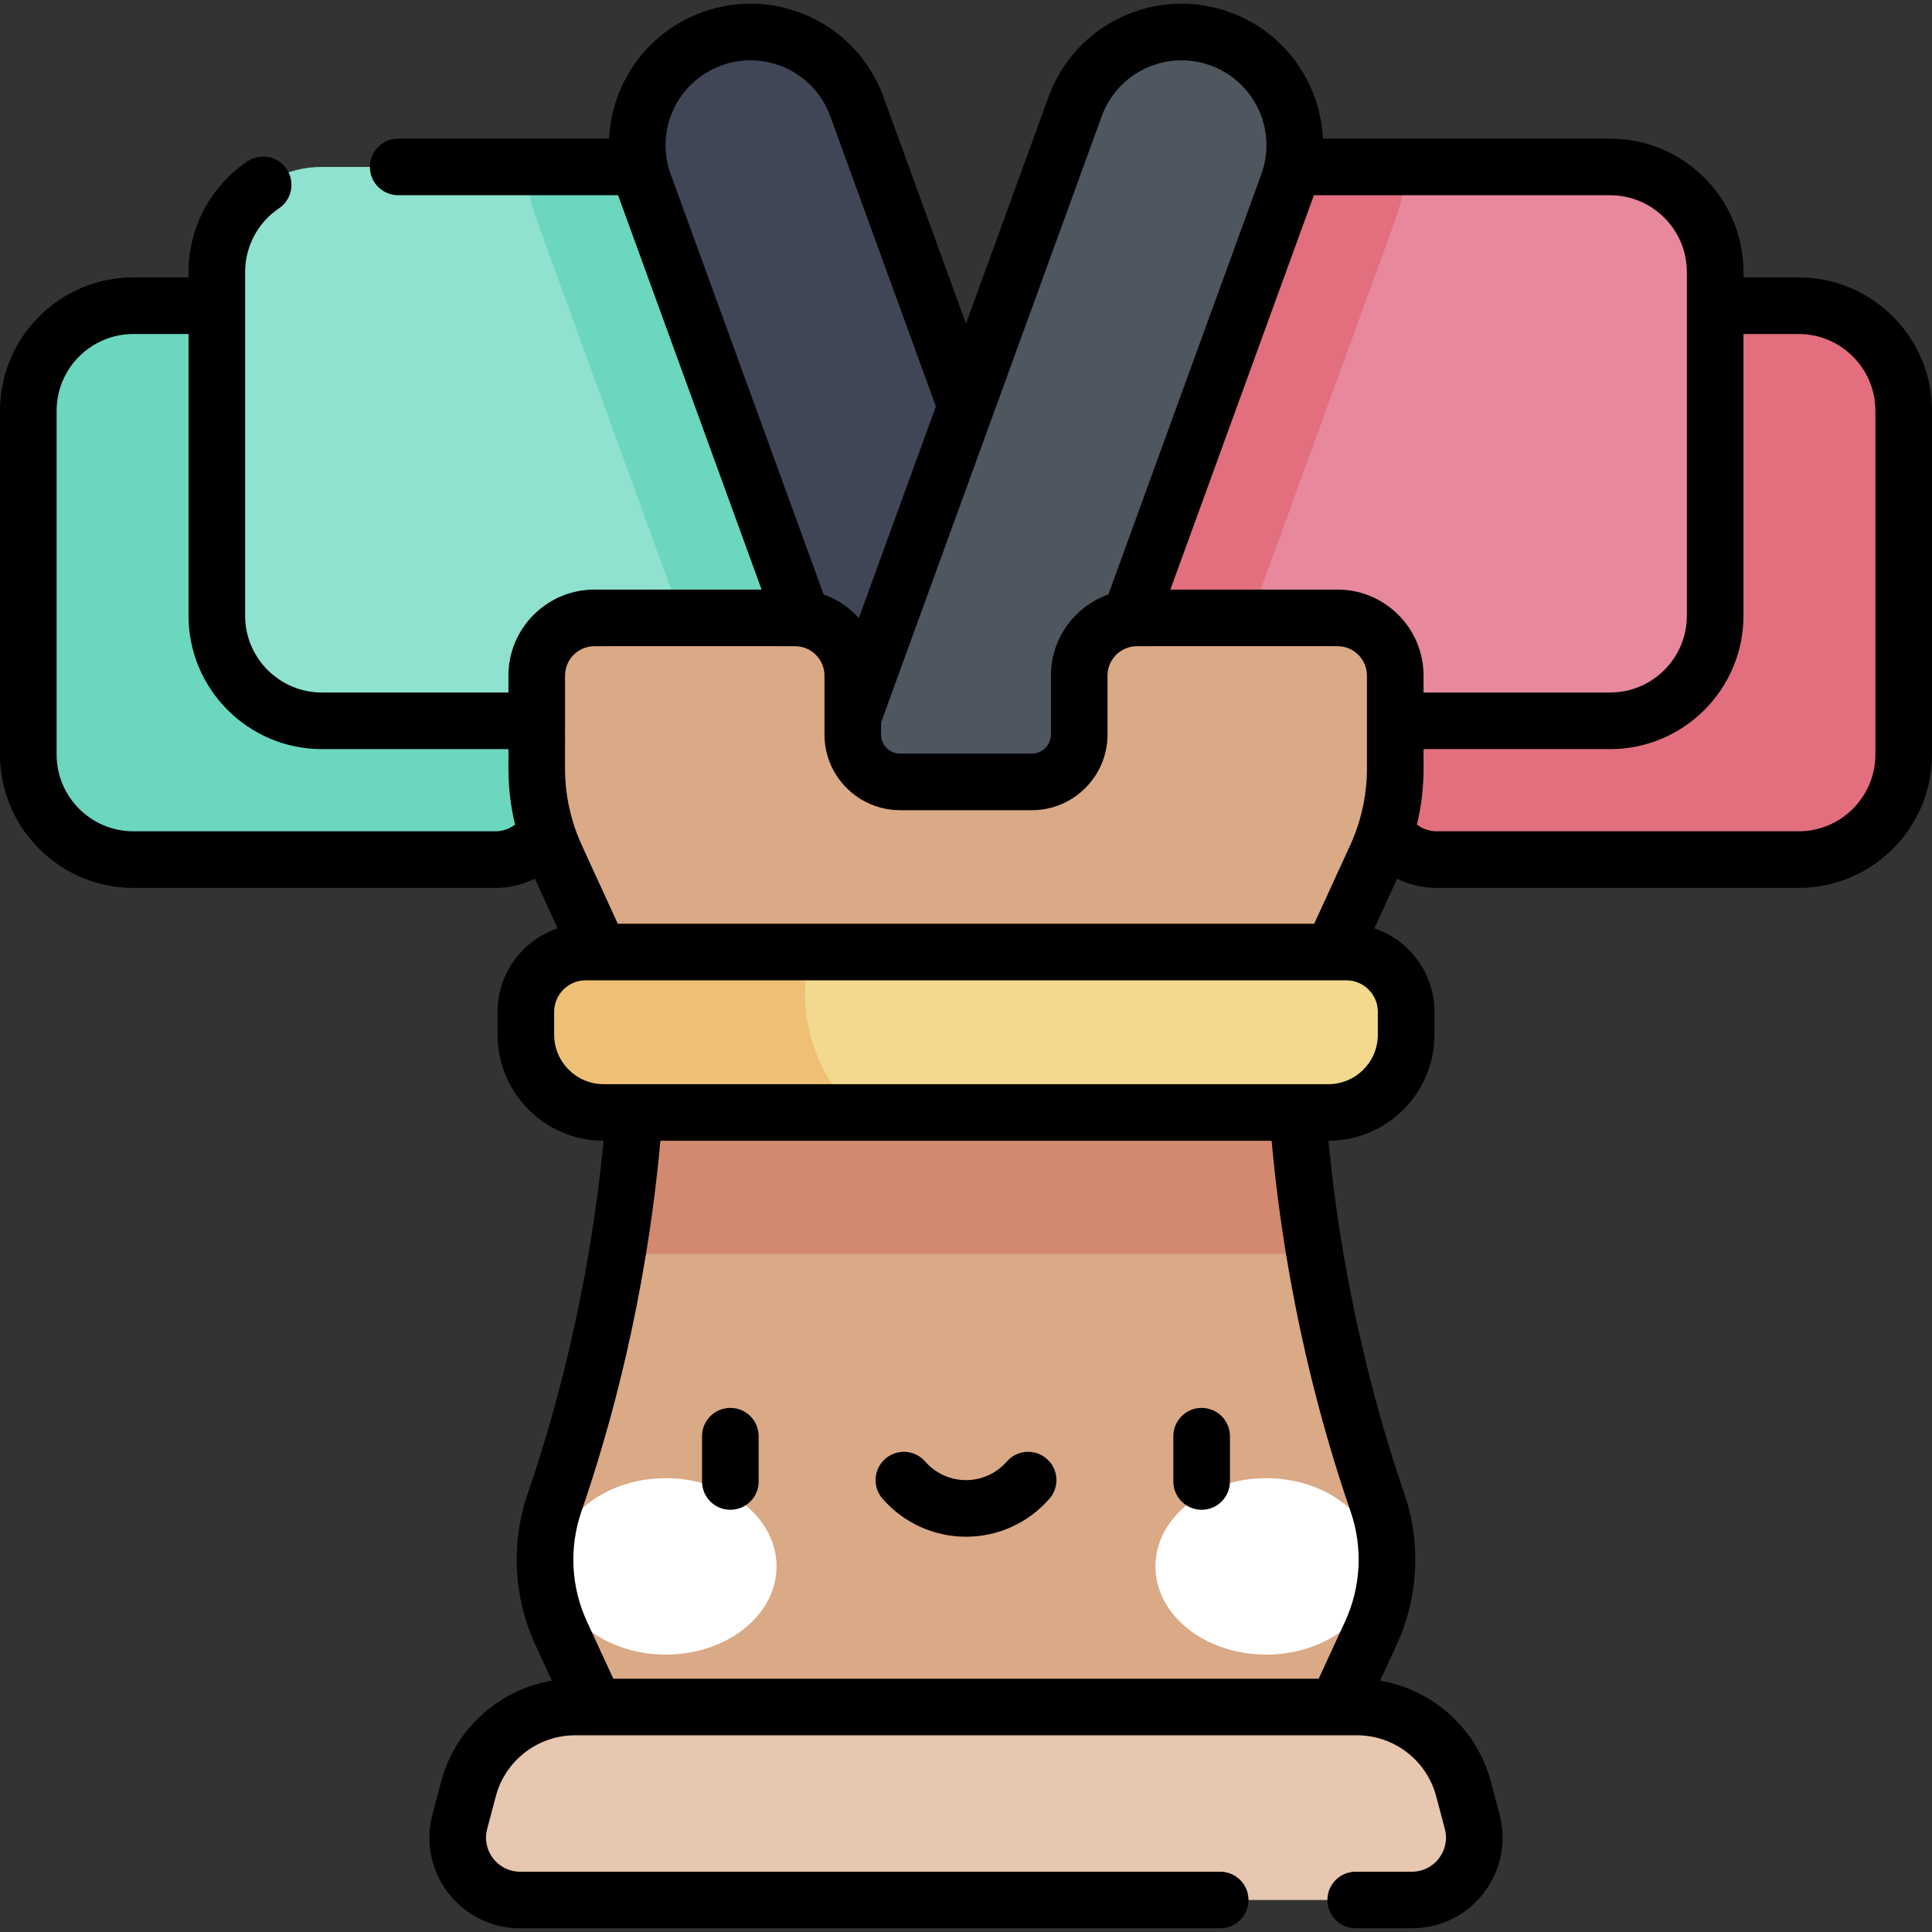 <svg id="Capa_1" enable-background="new 0 0 512 512" height="512" viewBox="0 0 512 512" width="512" xmlns="http://www.w3.org/2000/svg"><rect x="0" y="0" width="512" height="512" fill="#333333" stroke="none"/><g><path d="m131.293 227.803h-95.952c-15.376 0-27.841-12.465-27.841-27.841v-91.106c0-15.376 12.465-27.841 27.841-27.841h112.08v130.659c0 8.908-7.221 16.129-16.128 16.129z" fill="#6ad7be"/><path d="m231.257 191.022h-145.952c-15.376 0-27.841-12.465-27.841-27.841v-91.105c0-15.376 12.465-27.841 27.841-27.841h99.987z" fill="#8ee2cf"/><path d="m185.292 44.235h-46.149c.488 4.986 1.601 9.945 3.36 14.776l48.048 132.011h40.706z" fill="#6ad7be"/><path d="m237.034 231.02h63.85l-73.81-202.791c-5.667-15.57-22.884-23.598-38.451-17.93-15.569 5.666-23.597 22.882-17.93 38.451z" fill="#404656"/><path d="m380.707 227.803h95.952c15.376 0 27.841-12.465 27.841-27.841v-91.106c0-15.376-12.465-27.841-27.841-27.841h-112.08v130.659c0 8.908 7.221 16.129 16.128 16.129z" fill="#e26e7e"/><path d="m280.743 191.022h145.952c15.376 0 27.841-12.465 27.841-27.841v-91.105c0-15.376-12.465-27.841-27.841-27.841h-99.987z" fill="#e7889d"/><path d="m326.708 44.235-45.965 146.787h40.706l48.048-132.011c1.759-4.831 2.871-9.79 3.36-14.776z" fill="#e26e7e"/><path d="m274.966 231.02 66.34-182.27c5.667-15.569-2.36-32.785-17.93-38.451-15.567-5.668-32.784 2.359-38.451 17.93l-73.81 202.791z" fill="#4e5660"/><g><path d="m354.26 452.374 8.964-19.411c5.072-10.984 5.713-23.501 1.761-34.936-7.048-20.392-17.735-57.578-21.088-103.212h-175.793c-3.353 45.634-14.039 82.82-21.088 103.212-3.952 11.435-3.312 23.952 1.761 34.936l8.964 19.411z" fill="#daa985"/><path d="m353.098 252.299 11.592-25.298c3.34-7.288 5.068-15.211 5.068-23.228v-24.733c0-8.447-6.847-15.294-15.294-15.294h-53.164c-8.447 0-15.294 6.847-15.294 15.294v15.626c0 6.925-5.614 12.539-12.539 12.539h-34.933c-6.925 0-12.539-5.614-12.539-12.539v-15.626c0-8.447-6.847-15.294-15.294-15.294h-53.164c-8.447 0-15.294 6.847-15.294 15.294v24.733c0 8.017 1.729 15.94 5.068 23.228l11.592 25.298z" fill="#daa985"/><path d="m343.897 294.816h-175.793c-.976 13.285-2.576 25.847-4.525 37.494h184.842c-1.948-11.647-3.548-24.209-4.524-37.494z" fill="#d2896f"/><path d="m155.206 252.299c-8.753 0-15.849 7.096-15.849 15.849v6.062c0 11.38 9.226 20.606 20.606 20.606h192.073c11.38 0 20.606-9.226 20.606-20.606v-6.062c0-8.753-7.096-15.849-15.849-15.849z" fill="#f2d98d"/><path d="m155.206 252.299c-8.753 0-15.849 7.096-15.849 15.849v6.061c0 11.38 9.226 20.606 20.606 20.606h67.234c-11.572-9.577-17.187-29.03-11.84-42.517h-60.151z" fill="#eec076"/><path d="m374.167 503.524c10.85 0 18.757-10.275 15.978-20.763l-2.29-8.643c-3.396-12.818-14.995-21.743-28.255-21.743h-207.2c-13.26 0-24.859 8.926-28.255 21.743l-2.29 8.643c-2.779 10.488 5.129 20.763 15.978 20.763z" fill="#e7c7af"/></g><g><g fill="#fff"><ellipse cx="176.443" cy="415.11" rx="29.355" ry="23.377"/><ellipse cx="335.557" cy="415.11" rx="29.355" ry="23.377"/></g></g><path d="m476.659 73.515h-14.623v-1.439c0-19.487-15.854-35.341-35.342-35.341h-76.102c-.68-14.506-9.867-28.103-24.649-33.483-19.477-7.087-40.976 2.933-48.065 22.412l-21.878 60.109-21.878-60.109c-7.087-19.473-28.585-29.503-48.064-22.412-14.699 5.349-23.968 18.904-24.651 33.483h-55.88c-4.142 0-7.5 3.357-7.5 7.5s3.358 7.5 7.5 7.5h58.271l38.038 104.511h-44.3c-12.568 0-22.794 10.226-22.794 22.794v4.482h-49.436c-11.217 0-20.342-9.125-20.342-20.341v-91.105c0-6.769 3.354-13.075 8.974-16.871 3.433-2.318 4.335-6.98 2.017-10.413-2.319-3.433-6.98-4.335-10.413-2.017-9.754 6.589-15.577 17.542-15.577 29.301v1.439h-14.624c-19.487 0-35.341 15.854-35.341 35.341v91.106c0 19.487 15.854 35.341 35.341 35.341h95.952c3.694 0 7.253-.863 10.452-2.444l6.03 13.16c-9.241 3.112-15.917 11.853-15.917 22.129v6.061c0 15.492 12.598 28.096 28.088 28.106-3.98 42.094-14.105 76.155-20.018 93.261-4.603 13.319-3.878 27.714 2.041 40.531l4.287 9.284c-13.994 2.376-25.632 12.734-29.36 26.805l-2.29 8.644c-4.038 15.246 7.443 30.184 23.228 30.184h185.53c4.143 0 7.5-3.357 7.5-7.5s-3.357-7.5-7.5-7.5h-185.53c-5.926 0-10.248-5.608-8.728-11.342l2.29-8.644c2.521-9.517 11.159-16.164 21.005-16.164.369 0 215.341.003 207.201 0 9.846 0 18.483 6.647 21.005 16.164l2.29 8.644c1.518 5.729-2.797 11.342-8.729 11.342h-14.894c-4.143 0-7.5 3.357-7.5 7.5s3.357 7.5 7.5 7.5h14.894c15.772 0 27.27-14.926 23.229-30.184l-2.29-8.644c-3.728-14.071-15.366-24.429-29.36-26.805l4.287-9.284c5.919-12.817 6.644-27.212 2.041-40.531-5.913-17.106-16.038-51.168-20.019-93.261 15.49-.01 28.088-12.614 28.088-28.106v-6.061c0-10.276-6.677-19.017-15.918-22.129l6.03-13.16c3.198 1.58 6.758 2.444 10.452 2.444h95.952c19.487 0 35.341-15.854 35.341-35.341v-91.106c-.001-19.487-15.854-35.341-35.342-35.341zm-345.366 146.787h-95.952c-11.216 0-20.341-9.125-20.341-20.341v-91.106c0-11.216 9.125-20.341 20.341-20.341h14.623v74.666c0 19.487 15.854 35.341 35.342 35.341h49.437c.137 3.463-.593 10.227 1.758 20.01-1.481 1.13-3.294 1.771-5.208 1.771zm160.681-189.507c4.253-11.687 17.15-17.7 28.839-13.447 11.683 4.252 17.7 17.151 13.446 28.838l-40.531 111.359c-8.857 3.129-15.222 11.581-15.222 21.496v15.626c0 2.778-2.261 5.039-5.039 5.039h-34.934c-2.778 0-5.039-2.261-5.039-5.039v-3.2zm-114.233 15.39c-4.253-11.684 1.76-24.586 13.447-28.838 11.677-4.257 24.584 1.759 28.838 13.447l27.992 76.907-20.408 56.071c-2.521-2.79-5.722-4.952-9.338-6.229zm-27.999 132.855c0-4.298 3.496-7.794 7.794-7.794 54.977.015 53.37-.04 54.042.053 3.886.438 6.916 3.74 6.916 7.741v15.626c0 11.05 8.989 20.039 20.039 20.039h34.934c11.05 0 20.039-8.989 20.039-20.039v-15.626c0-3.966 2.98-7.243 6.818-7.726.933-.115-1.919-.052 54.14-.068 4.298 0 7.794 3.496 7.794 7.794v24.732c0 7.245-1.718 14.281-4.387 20.104l-9.587 20.923h-184.568l-9.587-20.924c-2.753-6.006-4.387-13.045-4.387-20.104zm208.154 221.437c3.332 9.639 2.806 20.06-1.48 29.342l-6.953 15.056h-186.925l-6.953-15.056c-4.286-9.282-4.813-19.703-1.48-29.342 7.556-21.859 17.108-56.214 20.904-98.161h161.983c3.795 41.947 13.347 76.302 20.904 98.161zm7.247-132.329v6.061c0 7.227-5.88 13.107-13.107 13.107h-192.072c-7.227 0-13.106-5.88-13.106-13.107v-6.061c0-4.604 3.745-8.349 8.349-8.349 15.618 0 206.894 0 201.588 0 4.602.001 8.348 3.746 8.348 8.349zm-10.679-111.902h-44.3l38.038-104.511h78.492c11.217 0 20.342 9.125 20.342 20.341v91.105c0 11.216-9.125 20.341-20.342 20.341h-49.436v-4.482c0-12.569-10.226-22.794-22.794-22.794zm142.536 43.716c0 11.216-9.125 20.341-20.341 20.341h-95.952c-1.914 0-3.727-.642-5.207-1.77 2.358-9.813 1.623-16.603 1.758-20.01h49.436c19.487 0 35.342-15.854 35.342-35.341v-74.667h14.623c11.216 0 20.341 9.125 20.341 20.341zm-303.449 173.145c-4.143 0-7.5 3.357-7.5 7.5v12c0 4.143 3.357 7.5 7.5 7.5s7.5-3.357 7.5-7.5v-12c0-4.142-3.358-7.5-7.5-7.5zm124.897 0c-4.143 0-7.5 3.357-7.5 7.5v12c0 4.143 3.357 7.5 7.5 7.5s7.5-3.357 7.5-7.5v-12c0-4.142-3.357-7.5-7.5-7.5zm-41.057 13.488c-3.123-2.722-7.86-2.398-10.581.727-2.729 3.132-6.669 4.928-10.81 4.928s-8.08-1.796-10.81-4.928c-2.721-3.124-7.459-3.448-10.581-.727-3.123 2.721-3.449 7.459-.728 10.581 5.578 6.402 13.641 10.074 22.118 10.074 8.478 0 16.54-3.672 22.118-10.074 2.723-3.122 2.397-7.86-.726-10.581z"/></g></svg>
